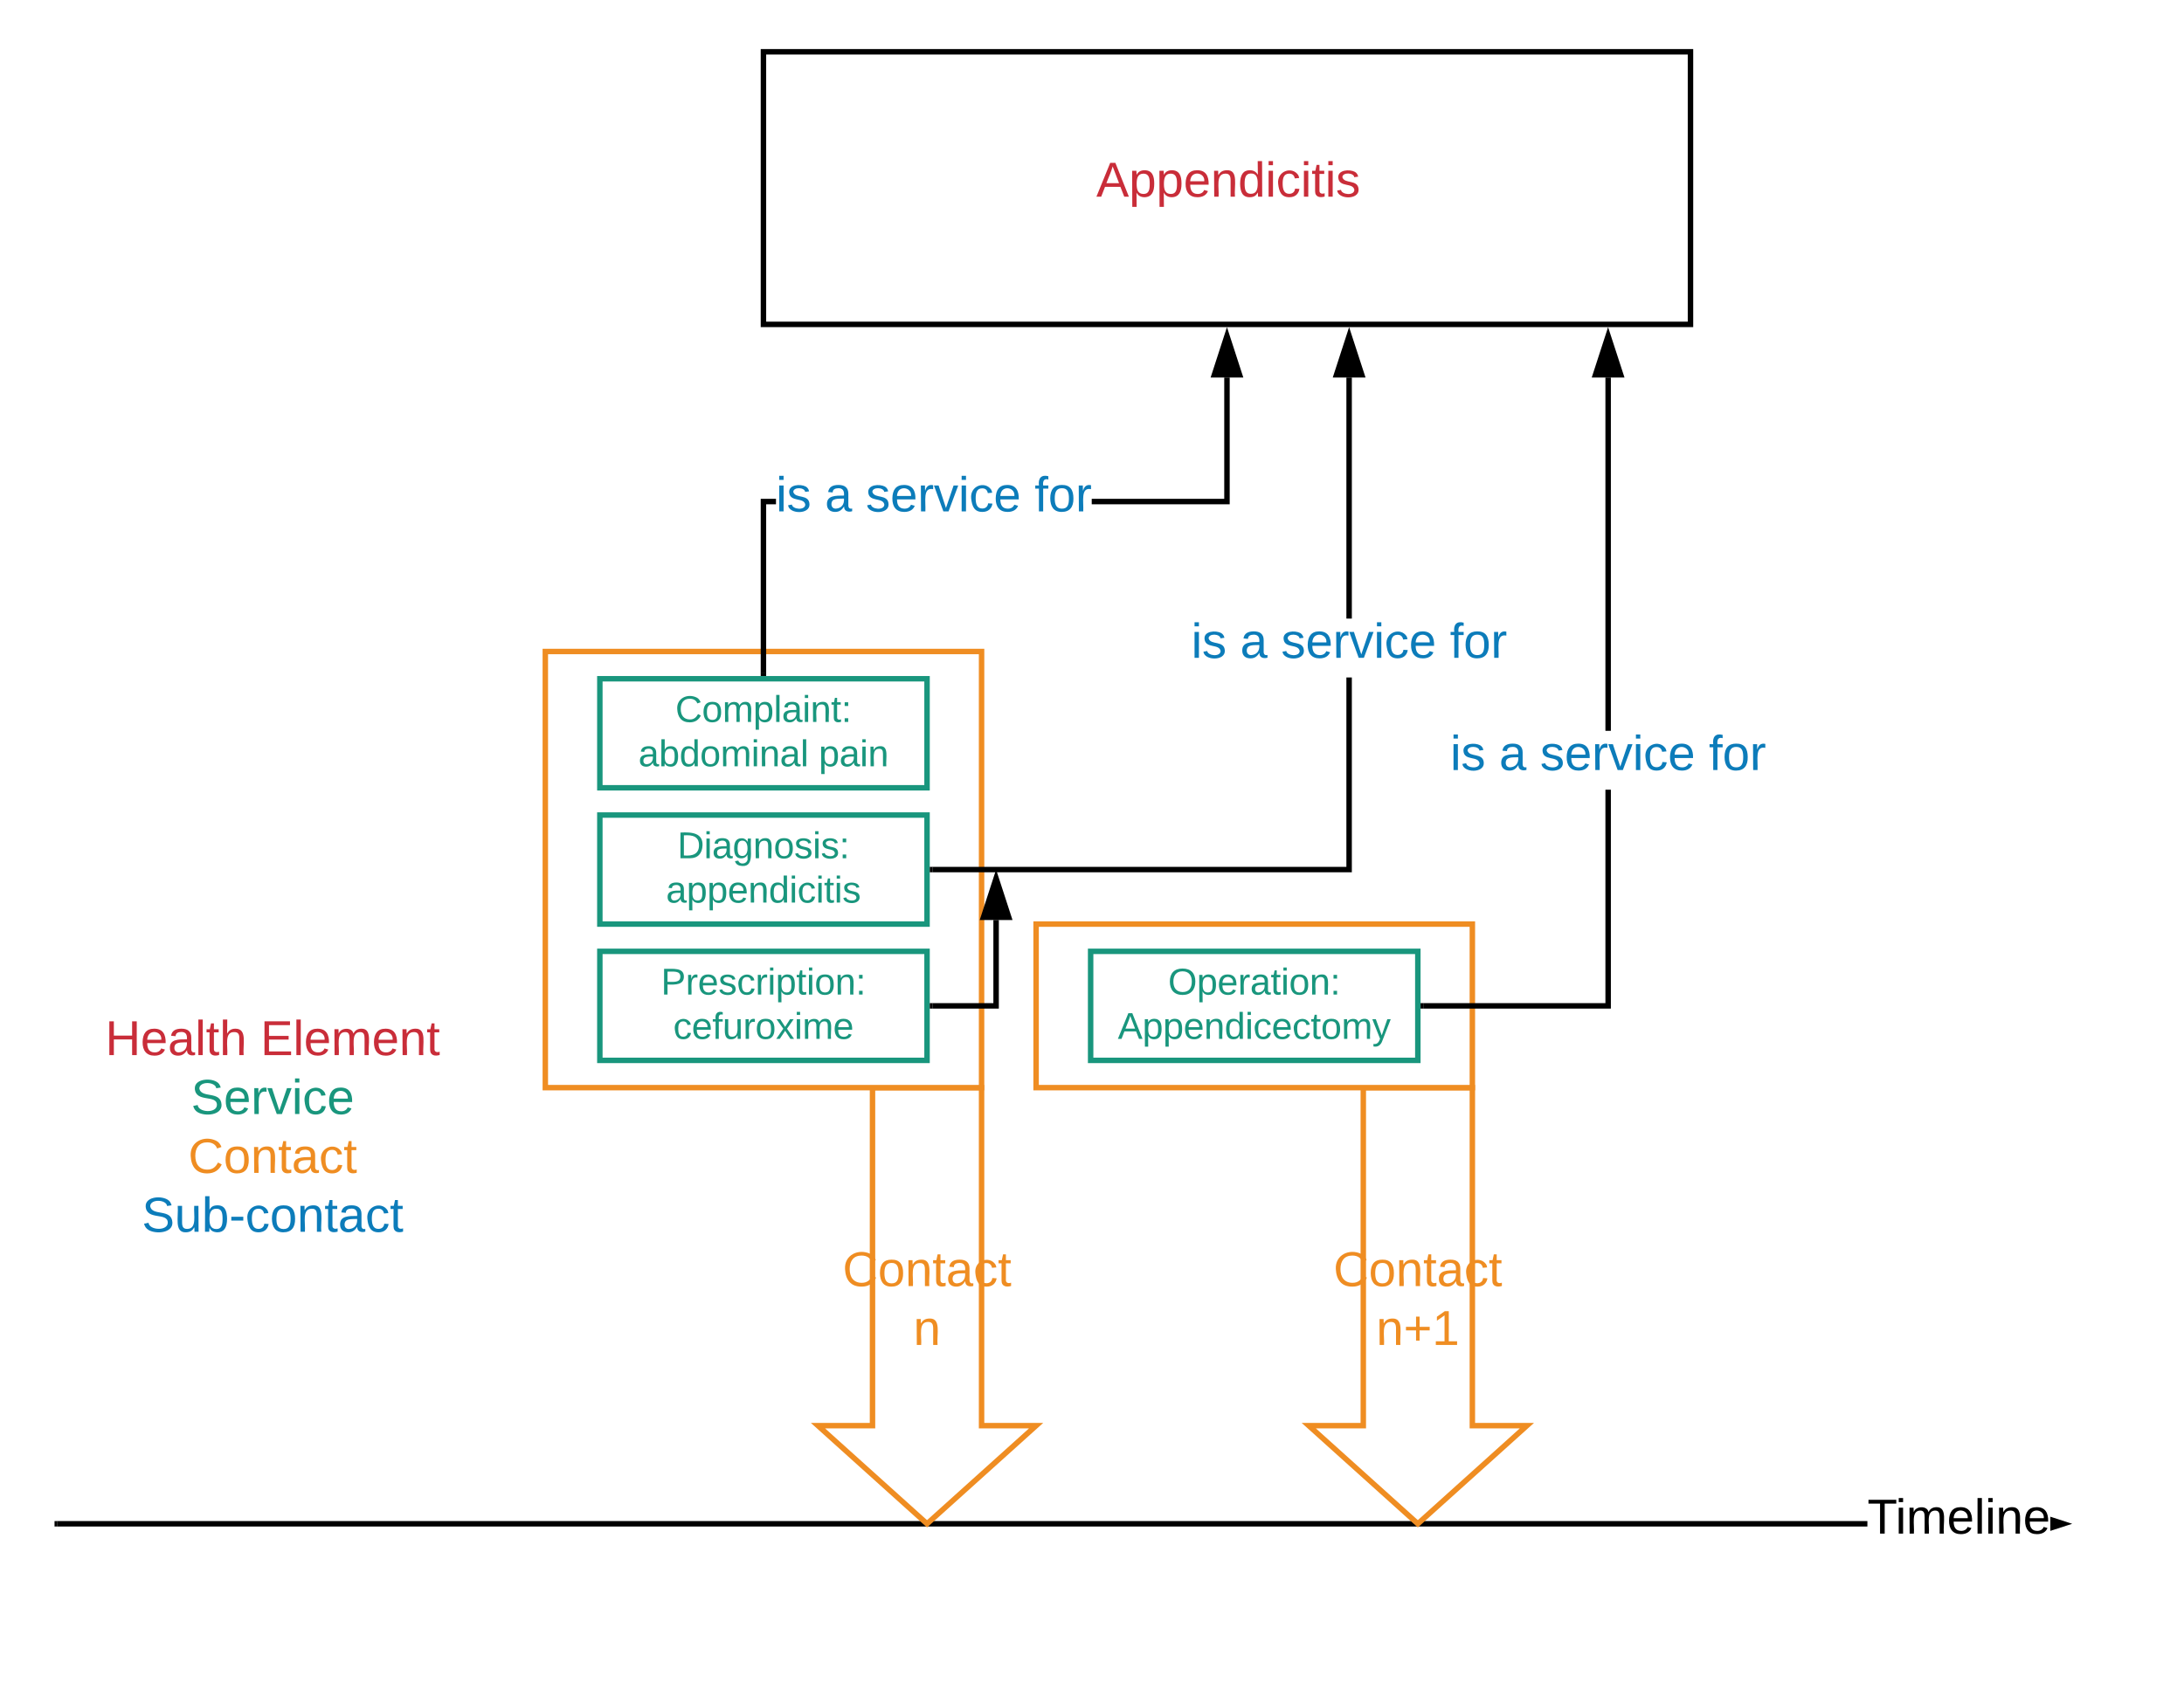 <svg xmlns="http://www.w3.org/2000/svg" xmlns:xlink="http://www.w3.org/1999/xlink" xmlns:lucid="lucid" width="801" height="620"><g transform="translate(0 1259)" lucid:page-tab-id="TeAfj18c61sp"><g class="lucid-layer" lucid:layer-id="tlu8379tpg_A" display="block"><path d="M20-901.33h160v120H20z" fill="#fff"/><use xlink:href="#a" transform="matrix(1,0,0,1,20,-901.33) translate(18.605 29.4)"/><use xlink:href="#b" transform="matrix(1,0,0,1,20,-901.33) translate(75.505 29.4)"/><use xlink:href="#c" transform="matrix(1,0,0,1,20,-901.33) translate(50.055 51)"/><use xlink:href="#d" transform="matrix(1,0,0,1,20,-901.33) translate(49.03 72.6)"/><use xlink:href="#e" transform="matrix(1,0,0,1,20,-901.33) translate(32.03 94.2)"/><path d="M684.88-699H21v-2h663.88z"/><path d="M21.03-699H20v-2h1.03zM756.76-700l-4.78 1.56v-3.12z"/><path d="M760-700l-8.02 2.6v-2.1l1.55-.5-1.55-.5v-2.1z"/><use xlink:href="#f" transform="matrix(1,0,0,1,684.877,-710.8) translate(0 14.4)"/><path d="M360-860v124h20l-40 36-40-36h20v-124z" stroke="#ef8d22" stroke-width="2" fill="#fff"/><use xlink:href="#g" transform="matrix(1,0,0,1,305,-855) translate(4.025 67.8)"/><use xlink:href="#h" transform="matrix(1,0,0,1,305,-855) translate(30 89.4)"/><path d="M540-860v124h20l-40 36-40-36h20v-124z" stroke="#ef8d22" stroke-width="2" fill="#fff"/><use xlink:href="#g" transform="matrix(1,-2.4492935982947064e-16,2.4492935982947064e-16,1,485,-855) translate(4.025 67.8)"/><use xlink:href="#i" transform="matrix(1,-2.4492935982947064e-16,2.4492935982947064e-16,1,485,-855) translate(19.75 89.4)"/><path d="M200-1020h160v160H200z" stroke="#ef8d22" stroke-width="2" fill="#fff"/><path d="M280-1240h340v100H280z" stroke="#000" stroke-width="2" fill="#fff"/><use xlink:href="#j" transform="matrix(1,0,0,1,285,-1235) translate(117.075 48.15)"/><path d="M220-1010h120v40H220z" stroke="#19967d" stroke-width="2" fill="#fff"/><use xlink:href="#k" transform="matrix(1,0,0,1,225,-1005) translate(22.693 10.844)"/><use xlink:href="#l" transform="matrix(1,0,0,1,225,-1005) translate(9.137 27.111)"/><use xlink:href="#m" transform="matrix(1,0,0,1,225,-1005) translate(75.296 27.111)"/><use xlink:href="#n" transform="matrix(1,0,0,1,225,-1005) translate(55 43.378)"/><path d="M220-960h120v40H220z" stroke="#19967d" stroke-width="2" fill="#fff"/><use xlink:href="#o" transform="matrix(1,0,0,1,225,-955) translate(23.427 10.844)"/><use xlink:href="#p" transform="matrix(1,0,0,1,225,-955) translate(19.285 27.111)"/><use xlink:href="#q" transform="matrix(1,0,0,1,225,-955) translate(55 43.378)"/><use xlink:href="#n" transform="matrix(1,0,0,1,225,-955) translate(55 59.644)"/><path d="M284.6-1074H281v62h-2v-64h5.6zm166.4 0h-50.6v-2H449v-44.5h2z"/><path d="M281-1011h-2v-1.03h2zM454.64-1121.5h-9.28l4.64-14.26z"/><path d="M456-1120.5h-12l6-18.5zm-9.26-2h6.52l-3.26-10.03z"/><use xlink:href="#r" transform="matrix(1,0,0,1,284.589,-1085.8) translate(0 14.4)"/><use xlink:href="#s" transform="matrix(1,0,0,1,284.589,-1085.8) translate(17.95 14.4)"/><use xlink:href="#t" transform="matrix(1,0,0,1,284.589,-1085.8) translate(32.95 14.4)"/><use xlink:href="#u" transform="matrix(1,0,0,1,284.589,-1085.8) translate(94.85 14.4)"/><path d="M495.8-939H342v-2h151.8v-69.48h2zm0-93.08h-2v-88.42h2z"/><path d="M342.03-939H341v-2h1.03zM499.45-1121.5h-9.27l4.63-14.26z"/><path d="M500.82-1120.5H488.8l6-18.5zm-9.27-2h6.52l-3.26-10.03z"/><g><use xlink:href="#r" transform="matrix(1,0,0,1,436.913,-1032.078) translate(0 14.4)"/><use xlink:href="#s" transform="matrix(1,0,0,1,436.913,-1032.078) translate(17.95 14.4)"/><use xlink:href="#t" transform="matrix(1,0,0,1,436.913,-1032.078) translate(32.95 14.4)"/><use xlink:href="#u" transform="matrix(1,0,0,1,436.913,-1032.078) translate(94.85 14.4)"/></g><path d="M380-920h160v60H380z" stroke="#ef8d22" stroke-width="2" fill="#fff"/><path d="M400-910h120v40H400z" stroke="#19967d" stroke-width="2" fill="#fff"/><g><use xlink:href="#v" transform="matrix(1,0,0,1,405,-905) translate(23.408 10.844)"/><use xlink:href="#w" transform="matrix(1,0,0,1,405,-905) translate(4.957 27.111)"/><use xlink:href="#n" transform="matrix(1,0,0,1,405,-905) translate(55 43.378)"/></g><path d="M590.8-889H522v-2h66.8v-78.3h2zm0-101.9h-2v-129.6h2z"/><path d="M522.03-889H521v-2h1.03zM594.43-1121.5h-9.28l4.64-14.26z"/><path d="M595.8-1120.5h-12.02l6-18.5zm-9.27-2h6.52l-3.26-10.03z"/><g><use xlink:href="#r" transform="matrix(1,0,0,1,531.89,-990.905) translate(0 14.4)"/><use xlink:href="#s" transform="matrix(1,0,0,1,531.89,-990.905) translate(17.95 14.4)"/><use xlink:href="#t" transform="matrix(1,0,0,1,531.89,-990.905) translate(32.95 14.4)"/><use xlink:href="#u" transform="matrix(1,0,0,1,531.89,-990.905) translate(94.85 14.4)"/></g><path d="M220-910h120v40H220z" stroke="#19967d" stroke-width="2" fill="#fff"/><g><use xlink:href="#x" transform="matrix(1,0,0,1,225,-905) translate(17.421 10.844)"/><use xlink:href="#y" transform="matrix(1,0,0,1,225,-905) translate(21.921 27.111)"/><use xlink:href="#q" transform="matrix(1,0,0,1,225,-905) translate(55 43.378)"/><use xlink:href="#n" transform="matrix(1,0,0,1,225,-905) translate(55 59.644)"/></g><path d="M342-890h23.33v-31.5" stroke="#000" stroke-width="2" fill="none"/><path d="M342.03-889H341v-2h1.03z"/><path d="M365.33-936.76l4.64 14.26h-9.27z" stroke="#000" stroke-width="2"/></g><defs><path fill="#c92d39" d="M197 0v-115H63V0H30v-248h33v105h134v-105h34V0h-34" id="z"/><path fill="#c92d39" d="M100-194c63 0 86 42 84 106H49c0 40 14 67 53 68 26 1 43-12 49-29l28 8c-11 28-37 45-77 45C44 4 14-33 15-96c1-61 26-98 85-98zm52 81c6-60-76-77-97-28-3 7-6 17-6 28h103" id="A"/><path fill="#c92d39" d="M141-36C126-15 110 5 73 4 37 3 15-17 15-53c-1-64 63-63 125-63 3-35-9-54-41-54-24 1-41 7-42 31l-33-3c5-37 33-52 76-52 45 0 72 20 72 64v82c-1 20 7 32 28 27v20c-31 9-61-2-59-35zM48-53c0 20 12 33 32 33 41-3 63-29 60-74-43 2-92-5-92 41" id="B"/><path fill="#c92d39" d="M24 0v-261h32V0H24" id="C"/><path fill="#c92d39" d="M59-47c-2 24 18 29 38 22v24C64 9 27 4 27-40v-127H5v-23h24l9-43h21v43h35v23H59v120" id="D"/><path fill="#c92d39" d="M106-169C34-169 62-67 57 0H25v-261h32l-1 103c12-21 28-36 61-36 89 0 53 116 60 194h-32v-121c2-32-8-49-39-48" id="E"/><g id="a"><use transform="matrix(0.05,0,0,0.05,0,0)" xlink:href="#z"/><use transform="matrix(0.05,0,0,0.05,12.95,0)" xlink:href="#A"/><use transform="matrix(0.05,0,0,0.05,22.95,0)" xlink:href="#B"/><use transform="matrix(0.05,0,0,0.05,32.95,0)" xlink:href="#C"/><use transform="matrix(0.05,0,0,0.05,36.9,0)" xlink:href="#D"/><use transform="matrix(0.05,0,0,0.05,41.9,0)" xlink:href="#E"/></g><path fill="#c92d39" d="M30 0v-248h187v28H63v79h144v27H63v87h162V0H30" id="F"/><path fill="#c92d39" d="M210-169c-67 3-38 105-44 169h-31v-121c0-29-5-50-35-48C34-165 62-65 56 0H25l-1-190h30c1 10-1 24 2 32 10-44 99-50 107 0 11-21 27-35 58-36 85-2 47 119 55 194h-31v-121c0-29-5-49-35-48" id="G"/><path fill="#c92d39" d="M117-194c89-4 53 116 60 194h-32v-121c0-31-8-49-39-48C34-167 62-67 57 0H25l-1-190h30c1 10-1 24 2 32 11-22 29-35 61-36" id="H"/><g id="b"><use transform="matrix(0.05,0,0,0.05,0,0)" xlink:href="#F"/><use transform="matrix(0.05,0,0,0.05,12,0)" xlink:href="#C"/><use transform="matrix(0.05,0,0,0.05,15.95,0)" xlink:href="#A"/><use transform="matrix(0.05,0,0,0.05,25.95,0)" xlink:href="#G"/><use transform="matrix(0.05,0,0,0.05,40.9,0)" xlink:href="#A"/><use transform="matrix(0.05,0,0,0.05,50.9,0)" xlink:href="#H"/><use transform="matrix(0.05,0,0,0.05,60.9,0)" xlink:href="#D"/></g><path fill="#19967d" d="M185-189c-5-48-123-54-124 2 14 75 158 14 163 119 3 78-121 87-175 55-17-10-28-26-33-46l33-7c5 56 141 63 141-1 0-78-155-14-162-118-5-82 145-84 179-34 5 7 8 16 11 25" id="I"/><path fill="#19967d" d="M100-194c63 0 86 42 84 106H49c0 40 14 67 53 68 26 1 43-12 49-29l28 8c-11 28-37 45-77 45C44 4 14-33 15-96c1-61 26-98 85-98zm52 81c6-60-76-77-97-28-3 7-6 17-6 28h103" id="J"/><path fill="#19967d" d="M114-163C36-179 61-72 57 0H25l-1-190h30c1 12-1 29 2 39 6-27 23-49 58-41v29" id="K"/><path fill="#19967d" d="M108 0H70L1-190h34L89-25l56-165h34" id="L"/><path fill="#19967d" d="M24-231v-30h32v30H24zM24 0v-190h32V0H24" id="M"/><path fill="#19967d" d="M96-169c-40 0-48 33-48 73s9 75 48 75c24 0 41-14 43-38l32 2c-6 37-31 61-74 61-59 0-76-41-82-99-10-93 101-131 147-64 4 7 5 14 7 22l-32 3c-4-21-16-35-41-35" id="N"/><g id="c"><use transform="matrix(0.05,0,0,0.05,0,0)" xlink:href="#I"/><use transform="matrix(0.05,0,0,0.05,12,0)" xlink:href="#J"/><use transform="matrix(0.05,0,0,0.05,22,0)" xlink:href="#K"/><use transform="matrix(0.05,0,0,0.05,27.95,0)" xlink:href="#L"/><use transform="matrix(0.05,0,0,0.05,36.95,0)" xlink:href="#M"/><use transform="matrix(0.05,0,0,0.05,40.9,0)" xlink:href="#N"/><use transform="matrix(0.05,0,0,0.05,49.9,0)" xlink:href="#J"/></g><path fill="#ef8d22" d="M212-179c-10-28-35-45-73-45-59 0-87 40-87 99 0 60 29 101 89 101 43 0 62-24 78-52l27 14C228-24 195 4 139 4 59 4 22-46 18-125c-6-104 99-153 187-111 19 9 31 26 39 46" id="O"/><path fill="#ef8d22" d="M100-194c62-1 85 37 85 99 1 63-27 99-86 99S16-35 15-95c0-66 28-99 85-99zM99-20c44 1 53-31 53-75 0-43-8-75-51-75s-53 32-53 75 10 74 51 75" id="P"/><path fill="#ef8d22" d="M117-194c89-4 53 116 60 194h-32v-121c0-31-8-49-39-48C34-167 62-67 57 0H25l-1-190h30c1 10-1 24 2 32 11-22 29-35 61-36" id="Q"/><path fill="#ef8d22" d="M59-47c-2 24 18 29 38 22v24C64 9 27 4 27-40v-127H5v-23h24l9-43h21v43h35v23H59v120" id="R"/><path fill="#ef8d22" d="M141-36C126-15 110 5 73 4 37 3 15-17 15-53c-1-64 63-63 125-63 3-35-9-54-41-54-24 1-41 7-42 31l-33-3c5-37 33-52 76-52 45 0 72 20 72 64v82c-1 20 7 32 28 27v20c-31 9-61-2-59-35zM48-53c0 20 12 33 32 33 41-3 63-29 60-74-43 2-92-5-92 41" id="S"/><path fill="#ef8d22" d="M96-169c-40 0-48 33-48 73s9 75 48 75c24 0 41-14 43-38l32 2c-6 37-31 61-74 61-59 0-76-41-82-99-10-93 101-131 147-64 4 7 5 14 7 22l-32 3c-4-21-16-35-41-35" id="T"/><g id="d"><use transform="matrix(0.05,0,0,0.05,0,0)" xlink:href="#O"/><use transform="matrix(0.05,0,0,0.05,12.95,0)" xlink:href="#P"/><use transform="matrix(0.05,0,0,0.05,22.95,0)" xlink:href="#Q"/><use transform="matrix(0.05,0,0,0.05,32.95,0)" xlink:href="#R"/><use transform="matrix(0.05,0,0,0.05,37.95,0)" xlink:href="#S"/><use transform="matrix(0.05,0,0,0.05,47.95,0)" xlink:href="#T"/><use transform="matrix(0.05,0,0,0.05,56.95,0)" xlink:href="#R"/></g><path fill="#0c7cba" d="M185-189c-5-48-123-54-124 2 14 75 158 14 163 119 3 78-121 87-175 55-17-10-28-26-33-46l33-7c5 56 141 63 141-1 0-78-155-14-162-118-5-82 145-84 179-34 5 7 8 16 11 25" id="U"/><path fill="#0c7cba" d="M84 4C-5 8 30-112 23-190h32v120c0 31 7 50 39 49 72-2 45-101 50-169h31l1 190h-30c-1-10 1-25-2-33-11 22-28 36-60 37" id="V"/><path fill="#0c7cba" d="M115-194c53 0 69 39 70 98 0 66-23 100-70 100C84 3 66-7 56-30L54 0H23l1-261h32v101c10-23 28-34 59-34zm-8 174c40 0 45-34 45-75 0-40-5-75-45-74-42 0-51 32-51 76 0 43 10 73 51 73" id="W"/><path fill="#0c7cba" d="M16-82v-28h88v28H16" id="X"/><path fill="#0c7cba" d="M96-169c-40 0-48 33-48 73s9 75 48 75c24 0 41-14 43-38l32 2c-6 37-31 61-74 61-59 0-76-41-82-99-10-93 101-131 147-64 4 7 5 14 7 22l-32 3c-4-21-16-35-41-35" id="Y"/><path fill="#0c7cba" d="M100-194c62-1 85 37 85 99 1 63-27 99-86 99S16-35 15-95c0-66 28-99 85-99zM99-20c44 1 53-31 53-75 0-43-8-75-51-75s-53 32-53 75 10 74 51 75" id="Z"/><path fill="#0c7cba" d="M117-194c89-4 53 116 60 194h-32v-121c0-31-8-49-39-48C34-167 62-67 57 0H25l-1-190h30c1 10-1 24 2 32 11-22 29-35 61-36" id="aa"/><path fill="#0c7cba" d="M59-47c-2 24 18 29 38 22v24C64 9 27 4 27-40v-127H5v-23h24l9-43h21v43h35v23H59v120" id="ab"/><path fill="#0c7cba" d="M141-36C126-15 110 5 73 4 37 3 15-17 15-53c-1-64 63-63 125-63 3-35-9-54-41-54-24 1-41 7-42 31l-33-3c5-37 33-52 76-52 45 0 72 20 72 64v82c-1 20 7 32 28 27v20c-31 9-61-2-59-35zM48-53c0 20 12 33 32 33 41-3 63-29 60-74-43 2-92-5-92 41" id="ac"/><g id="e"><use transform="matrix(0.05,0,0,0.05,0,0)" xlink:href="#U"/><use transform="matrix(0.05,0,0,0.05,12,0)" xlink:href="#V"/><use transform="matrix(0.05,0,0,0.05,22,0)" xlink:href="#W"/><use transform="matrix(0.05,0,0,0.05,32,0)" xlink:href="#X"/><use transform="matrix(0.05,0,0,0.05,37.95,0)" xlink:href="#Y"/><use transform="matrix(0.05,0,0,0.05,46.95,0)" xlink:href="#Z"/><use transform="matrix(0.05,0,0,0.05,56.95,0)" xlink:href="#aa"/><use transform="matrix(0.05,0,0,0.05,66.95,0)" xlink:href="#ab"/><use transform="matrix(0.05,0,0,0.05,71.95,0)" xlink:href="#ac"/><use transform="matrix(0.05,0,0,0.05,81.95,0)" xlink:href="#Y"/><use transform="matrix(0.05,0,0,0.05,90.95,0)" xlink:href="#ab"/></g><path d="M127-220V0H93v-220H8v-28h204v28h-85" id="ad"/><path d="M24-231v-30h32v30H24zM24 0v-190h32V0H24" id="ae"/><path d="M210-169c-67 3-38 105-44 169h-31v-121c0-29-5-50-35-48C34-165 62-65 56 0H25l-1-190h30c1 10-1 24 2 32 10-44 99-50 107 0 11-21 27-35 58-36 85-2 47 119 55 194h-31v-121c0-29-5-49-35-48" id="af"/><path d="M100-194c63 0 86 42 84 106H49c0 40 14 67 53 68 26 1 43-12 49-29l28 8c-11 28-37 45-77 45C44 4 14-33 15-96c1-61 26-98 85-98zm52 81c6-60-76-77-97-28-3 7-6 17-6 28h103" id="ag"/><path d="M24 0v-261h32V0H24" id="ah"/><path d="M117-194c89-4 53 116 60 194h-32v-121c0-31-8-49-39-48C34-167 62-67 57 0H25l-1-190h30c1 10-1 24 2 32 11-22 29-35 61-36" id="ai"/><g id="f"><use transform="matrix(0.05,0,0,0.05,0,0)" xlink:href="#ad"/><use transform="matrix(0.05,0,0,0.05,10.3,0)" xlink:href="#ae"/><use transform="matrix(0.05,0,0,0.05,14.25,0)" xlink:href="#af"/><use transform="matrix(0.05,0,0,0.05,29.2,0)" xlink:href="#ag"/><use transform="matrix(0.05,0,0,0.05,39.2,0)" xlink:href="#ah"/><use transform="matrix(0.05,0,0,0.05,43.15,0)" xlink:href="#ae"/><use transform="matrix(0.05,0,0,0.05,47.1,0)" xlink:href="#ai"/><use transform="matrix(0.05,0,0,0.05,57.1,0)" xlink:href="#ag"/></g><g id="g"><use transform="matrix(0.05,0,0,0.05,0,0)" xlink:href="#O"/><use transform="matrix(0.05,0,0,0.05,12.95,0)" xlink:href="#P"/><use transform="matrix(0.05,0,0,0.05,22.95,0)" xlink:href="#Q"/><use transform="matrix(0.05,0,0,0.05,32.95,0)" xlink:href="#R"/><use transform="matrix(0.05,0,0,0.05,37.95,0)" xlink:href="#S"/><use transform="matrix(0.05,0,0,0.05,47.95,0)" xlink:href="#T"/><use transform="matrix(0.05,0,0,0.05,56.95,0)" xlink:href="#R"/></g><use transform="matrix(0.05,0,0,0.05,0,0)" xlink:href="#Q" id="h"/><path fill="#ef8d22" d="M118-107v75H92v-75H18v-26h74v-75h26v75h74v26h-74" id="aj"/><path fill="#ef8d22" d="M27 0v-27h64v-190l-56 39v-29l58-41h29v221h61V0H27" id="ak"/><g id="i"><use transform="matrix(0.05,0,0,0.05,0,0)" xlink:href="#Q"/><use transform="matrix(0.05,0,0,0.05,10,0)" xlink:href="#aj"/><use transform="matrix(0.05,0,0,0.05,20.5,0)" xlink:href="#ak"/></g><path fill="#c92d39" d="M205 0l-28-72H64L36 0H1l101-248h38L239 0h-34zm-38-99l-47-123c-12 45-31 82-46 123h93" id="al"/><path fill="#c92d39" d="M115-194c55 1 70 41 70 98S169 2 115 4C84 4 66-9 55-30l1 105H24l-1-265h31l2 30c10-21 28-34 59-34zm-8 174c40 0 45-34 45-75s-6-73-45-74c-42 0-51 32-51 76 0 43 10 73 51 73" id="am"/><path fill="#c92d39" d="M85-194c31 0 48 13 60 33l-1-100h32l1 261h-30c-2-10 0-23-3-31C134-8 116 4 85 4 32 4 16-35 15-94c0-66 23-100 70-100zm9 24c-40 0-46 34-46 75 0 40 6 74 45 74 42 0 51-32 51-76 0-42-9-74-50-73" id="an"/><path fill="#c92d39" d="M24-231v-30h32v30H24zM24 0v-190h32V0H24" id="ao"/><path fill="#c92d39" d="M96-169c-40 0-48 33-48 73s9 75 48 75c24 0 41-14 43-38l32 2c-6 37-31 61-74 61-59 0-76-41-82-99-10-93 101-131 147-64 4 7 5 14 7 22l-32 3c-4-21-16-35-41-35" id="ap"/><path fill="#c92d39" d="M135-143c-3-34-86-38-87 0 15 53 115 12 119 90S17 21 10-45l28-5c4 36 97 45 98 0-10-56-113-15-118-90-4-57 82-63 122-42 12 7 21 19 24 35" id="aq"/><g id="j"><use transform="matrix(0.05,0,0,0.05,0,0)" xlink:href="#al"/><use transform="matrix(0.05,0,0,0.05,12,0)" xlink:href="#am"/><use transform="matrix(0.05,0,0,0.05,22,0)" xlink:href="#am"/><use transform="matrix(0.05,0,0,0.05,32,0)" xlink:href="#A"/><use transform="matrix(0.05,0,0,0.05,42,0)" xlink:href="#H"/><use transform="matrix(0.05,0,0,0.05,52,0)" xlink:href="#an"/><use transform="matrix(0.05,0,0,0.05,62,0)" xlink:href="#ao"/><use transform="matrix(0.05,0,0,0.05,65.95,0)" xlink:href="#ap"/><use transform="matrix(0.05,0,0,0.05,74.95,0)" xlink:href="#ao"/><use transform="matrix(0.05,0,0,0.05,78.9,0)" xlink:href="#D"/><use transform="matrix(0.05,0,0,0.05,83.9,0)" xlink:href="#ao"/><use transform="matrix(0.05,0,0,0.05,87.85,0)" xlink:href="#aq"/></g><path fill="#19967d" d="M212-179c-10-28-35-45-73-45-59 0-87 40-87 99 0 60 29 101 89 101 43 0 62-24 78-52l27 14C228-24 195 4 139 4 59 4 22-46 18-125c-6-104 99-153 187-111 19 9 31 26 39 46" id="ar"/><path fill="#19967d" d="M100-194c62-1 85 37 85 99 1 63-27 99-86 99S16-35 15-95c0-66 28-99 85-99zM99-20c44 1 53-31 53-75 0-43-8-75-51-75s-53 32-53 75 10 74 51 75" id="as"/><path fill="#19967d" d="M210-169c-67 3-38 105-44 169h-31v-121c0-29-5-50-35-48C34-165 62-65 56 0H25l-1-190h30c1 10-1 24 2 32 10-44 99-50 107 0 11-21 27-35 58-36 85-2 47 119 55 194h-31v-121c0-29-5-49-35-48" id="at"/><path fill="#19967d" d="M115-194c55 1 70 41 70 98S169 2 115 4C84 4 66-9 55-30l1 105H24l-1-265h31l2 30c10-21 28-34 59-34zm-8 174c40 0 45-34 45-75s-6-73-45-74c-42 0-51 32-51 76 0 43 10 73 51 73" id="au"/><path fill="#19967d" d="M24 0v-261h32V0H24" id="av"/><path fill="#19967d" d="M141-36C126-15 110 5 73 4 37 3 15-17 15-53c-1-64 63-63 125-63 3-35-9-54-41-54-24 1-41 7-42 31l-33-3c5-37 33-52 76-52 45 0 72 20 72 64v82c-1 20 7 32 28 27v20c-31 9-61-2-59-35zM48-53c0 20 12 33 32 33 41-3 63-29 60-74-43 2-92-5-92 41" id="aw"/><path fill="#19967d" d="M117-194c89-4 53 116 60 194h-32v-121c0-31-8-49-39-48C34-167 62-67 57 0H25l-1-190h30c1 10-1 24 2 32 11-22 29-35 61-36" id="ax"/><path fill="#19967d" d="M59-47c-2 24 18 29 38 22v24C64 9 27 4 27-40v-127H5v-23h24l9-43h21v43h35v23H59v120" id="ay"/><path fill="#19967d" d="M33-154v-36h34v36H33zM33 0v-36h34V0H33" id="az"/><g id="k"><use transform="matrix(0.038,0,0,0.038,0,0)" xlink:href="#ar"/><use transform="matrix(0.038,0,0,0.038,9.752,0)" xlink:href="#as"/><use transform="matrix(0.038,0,0,0.038,17.283,0)" xlink:href="#at"/><use transform="matrix(0.038,0,0,0.038,28.542,0)" xlink:href="#au"/><use transform="matrix(0.038,0,0,0.038,36.073,0)" xlink:href="#av"/><use transform="matrix(0.038,0,0,0.038,39.048,0)" xlink:href="#aw"/><use transform="matrix(0.038,0,0,0.038,46.578,0)" xlink:href="#M"/><use transform="matrix(0.038,0,0,0.038,49.553,0)" xlink:href="#ax"/><use transform="matrix(0.038,0,0,0.038,57.084,0)" xlink:href="#ay"/><use transform="matrix(0.038,0,0,0.038,60.849,0)" xlink:href="#az"/></g><path fill="#19967d" d="M115-194c53 0 69 39 70 98 0 66-23 100-70 100C84 3 66-7 56-30L54 0H23l1-261h32v101c10-23 28-34 59-34zm-8 174c40 0 45-34 45-75 0-40-5-75-45-74-42 0-51 32-51 76 0 43 10 73 51 73" id="aA"/><path fill="#19967d" d="M85-194c31 0 48 13 60 33l-1-100h32l1 261h-30c-2-10 0-23-3-31C134-8 116 4 85 4 32 4 16-35 15-94c0-66 23-100 70-100zm9 24c-40 0-46 34-46 75 0 40 6 74 45 74 42 0 51-32 51-76 0-42-9-74-50-73" id="aB"/><g id="l"><use transform="matrix(0.038,0,0,0.038,0,0)" xlink:href="#aw"/><use transform="matrix(0.038,0,0,0.038,7.531,0)" xlink:href="#aA"/><use transform="matrix(0.038,0,0,0.038,15.062,0)" xlink:href="#aB"/><use transform="matrix(0.038,0,0,0.038,22.593,0)" xlink:href="#as"/><use transform="matrix(0.038,0,0,0.038,30.123,0)" xlink:href="#at"/><use transform="matrix(0.038,0,0,0.038,41.382,0)" xlink:href="#M"/><use transform="matrix(0.038,0,0,0.038,44.357,0)" xlink:href="#ax"/><use transform="matrix(0.038,0,0,0.038,51.888,0)" xlink:href="#aw"/><use transform="matrix(0.038,0,0,0.038,59.419,0)" xlink:href="#av"/></g><g id="m"><use transform="matrix(0.038,0,0,0.038,0,0)" xlink:href="#au"/><use transform="matrix(0.038,0,0,0.038,7.531,0)" xlink:href="#aw"/><use transform="matrix(0.038,0,0,0.038,15.062,0)" xlink:href="#M"/><use transform="matrix(0.038,0,0,0.038,18.036,0)" xlink:href="#ax"/></g><path fill="#19967d" d="M30-248c118-7 216 8 213 122C240-48 200 0 122 0H30v-248zM63-27c89 8 146-16 146-99s-60-101-146-95v194" id="aC"/><path fill="#19967d" d="M177-190C167-65 218 103 67 71c-23-6-38-20-44-43l32-5c15 47 100 32 89-28v-30C133-14 115 1 83 1 29 1 15-40 15-95c0-56 16-97 71-98 29-1 48 16 59 35 1-10 0-23 2-32h30zM94-22c36 0 50-32 50-73 0-42-14-75-50-75-39 0-46 34-46 75s6 73 46 73" id="aD"/><path fill="#19967d" d="M135-143c-3-34-86-38-87 0 15 53 115 12 119 90S17 21 10-45l28-5c4 36 97 45 98 0-10-56-113-15-118-90-4-57 82-63 122-42 12 7 21 19 24 35" id="aE"/><g id="o"><use transform="matrix(0.038,0,0,0.038,0,0)" xlink:href="#aC"/><use transform="matrix(0.038,0,0,0.038,9.752,0)" xlink:href="#M"/><use transform="matrix(0.038,0,0,0.038,12.727,0)" xlink:href="#aw"/><use transform="matrix(0.038,0,0,0.038,20.258,0)" xlink:href="#aD"/><use transform="matrix(0.038,0,0,0.038,27.789,0)" xlink:href="#ax"/><use transform="matrix(0.038,0,0,0.038,35.32,0)" xlink:href="#as"/><use transform="matrix(0.038,0,0,0.038,42.851,0)" xlink:href="#aE"/><use transform="matrix(0.038,0,0,0.038,49.628,0)" xlink:href="#M"/><use transform="matrix(0.038,0,0,0.038,52.603,0)" xlink:href="#aE"/><use transform="matrix(0.038,0,0,0.038,59.381,0)" xlink:href="#az"/></g><g id="p"><use transform="matrix(0.038,0,0,0.038,0,0)" xlink:href="#aw"/><use transform="matrix(0.038,0,0,0.038,7.531,0)" xlink:href="#au"/><use transform="matrix(0.038,0,0,0.038,15.062,0)" xlink:href="#au"/><use transform="matrix(0.038,0,0,0.038,22.593,0)" xlink:href="#J"/><use transform="matrix(0.038,0,0,0.038,30.123,0)" xlink:href="#ax"/><use transform="matrix(0.038,0,0,0.038,37.654,0)" xlink:href="#aB"/><use transform="matrix(0.038,0,0,0.038,45.185,0)" xlink:href="#M"/><use transform="matrix(0.038,0,0,0.038,48.16,0)" xlink:href="#N"/><use transform="matrix(0.038,0,0,0.038,54.938,0)" xlink:href="#M"/><use transform="matrix(0.038,0,0,0.038,57.912,0)" xlink:href="#ay"/><use transform="matrix(0.038,0,0,0.038,61.678,0)" xlink:href="#M"/><use transform="matrix(0.038,0,0,0.038,64.652,0)" xlink:href="#aE"/></g><path fill="#0c7cba" d="M24-231v-30h32v30H24zM24 0v-190h32V0H24" id="aF"/><path fill="#0c7cba" d="M135-143c-3-34-86-38-87 0 15 53 115 12 119 90S17 21 10-45l28-5c4 36 97 45 98 0-10-56-113-15-118-90-4-57 82-63 122-42 12 7 21 19 24 35" id="aG"/><g id="r"><use transform="matrix(0.05,0,0,0.05,0,0)" xlink:href="#aF"/><use transform="matrix(0.05,0,0,0.05,3.95,0)" xlink:href="#aG"/></g><use transform="matrix(0.05,0,0,0.05,0,0)" xlink:href="#ac" id="s"/><path fill="#0c7cba" d="M100-194c63 0 86 42 84 106H49c0 40 14 67 53 68 26 1 43-12 49-29l28 8c-11 28-37 45-77 45C44 4 14-33 15-96c1-61 26-98 85-98zm52 81c6-60-76-77-97-28-3 7-6 17-6 28h103" id="aH"/><path fill="#0c7cba" d="M114-163C36-179 61-72 57 0H25l-1-190h30c1 12-1 29 2 39 6-27 23-49 58-41v29" id="aI"/><path fill="#0c7cba" d="M108 0H70L1-190h34L89-25l56-165h34" id="aJ"/><g id="t"><use transform="matrix(0.05,0,0,0.05,0,0)" xlink:href="#aG"/><use transform="matrix(0.05,0,0,0.05,9,0)" xlink:href="#aH"/><use transform="matrix(0.05,0,0,0.05,19,0)" xlink:href="#aI"/><use transform="matrix(0.05,0,0,0.05,24.95,0)" xlink:href="#aJ"/><use transform="matrix(0.05,0,0,0.05,33.95,0)" xlink:href="#aF"/><use transform="matrix(0.05,0,0,0.05,37.9,0)" xlink:href="#Y"/><use transform="matrix(0.05,0,0,0.05,46.9,0)" xlink:href="#aH"/></g><path fill="#0c7cba" d="M101-234c-31-9-42 10-38 44h38v23H63V0H32v-167H5v-23h27c-7-52 17-82 69-68v24" id="aK"/><g id="u"><use transform="matrix(0.05,0,0,0.05,0,0)" xlink:href="#aK"/><use transform="matrix(0.05,0,0,0.05,5,0)" xlink:href="#Z"/><use transform="matrix(0.05,0,0,0.05,15,0)" xlink:href="#aI"/></g><path fill="#19967d" d="M140-251c81 0 123 46 123 126C263-46 219 4 140 4 59 4 17-45 17-125s42-126 123-126zm0 227c63 0 89-41 89-101s-29-99-89-99c-61 0-89 39-89 99S79-25 140-24" id="aL"/><g id="v"><use transform="matrix(0.038,0,0,0.038,0,0)" xlink:href="#aL"/><use transform="matrix(0.038,0,0,0.038,10.543,0)" xlink:href="#au"/><use transform="matrix(0.038,0,0,0.038,18.074,0)" xlink:href="#J"/><use transform="matrix(0.038,0,0,0.038,25.605,0)" xlink:href="#K"/><use transform="matrix(0.038,0,0,0.038,30.086,0)" xlink:href="#aw"/><use transform="matrix(0.038,0,0,0.038,37.617,0)" xlink:href="#ay"/><use transform="matrix(0.038,0,0,0.038,41.382,0)" xlink:href="#M"/><use transform="matrix(0.038,0,0,0.038,44.357,0)" xlink:href="#as"/><use transform="matrix(0.038,0,0,0.038,51.888,0)" xlink:href="#ax"/><use transform="matrix(0.038,0,0,0.038,59.419,0)" xlink:href="#az"/></g><path fill="#19967d" d="M205 0l-28-72H64L36 0H1l101-248h38L239 0h-34zm-38-99l-47-123c-12 45-31 82-46 123h93" id="aM"/><path fill="#19967d" d="M179-190L93 31C79 59 56 82 12 73V49c39 6 53-20 64-50L1-190h34L92-34l54-156h33" id="aN"/><g id="w"><use transform="matrix(0.038,0,0,0.038,0,0)" xlink:href="#aM"/><use transform="matrix(0.038,0,0,0.038,9.037,0)" xlink:href="#au"/><use transform="matrix(0.038,0,0,0.038,16.568,0)" xlink:href="#au"/><use transform="matrix(0.038,0,0,0.038,24.099,0)" xlink:href="#J"/><use transform="matrix(0.038,0,0,0.038,31.63,0)" xlink:href="#ax"/><use transform="matrix(0.038,0,0,0.038,39.16,0)" xlink:href="#aB"/><use transform="matrix(0.038,0,0,0.038,46.691,0)" xlink:href="#M"/><use transform="matrix(0.038,0,0,0.038,49.666,0)" xlink:href="#N"/><use transform="matrix(0.038,0,0,0.038,56.444,0)" xlink:href="#J"/><use transform="matrix(0.038,0,0,0.038,63.975,0)" xlink:href="#N"/><use transform="matrix(0.038,0,0,0.038,70.752,0)" xlink:href="#ay"/><use transform="matrix(0.038,0,0,0.038,74.518,0)" xlink:href="#as"/><use transform="matrix(0.038,0,0,0.038,82.049,0)" xlink:href="#at"/><use transform="matrix(0.038,0,0,0.038,93.307,0)" xlink:href="#aN"/></g><path fill="#19967d" d="M30-248c87 1 191-15 191 75 0 78-77 80-158 76V0H30v-248zm33 125c57 0 124 11 124-50 0-59-68-47-124-48v98" id="aO"/><g id="x"><use transform="matrix(0.038,0,0,0.038,0,0)" xlink:href="#aO"/><use transform="matrix(0.038,0,0,0.038,9.037,0)" xlink:href="#K"/><use transform="matrix(0.038,0,0,0.038,13.518,0)" xlink:href="#J"/><use transform="matrix(0.038,0,0,0.038,21.049,0)" xlink:href="#aE"/><use transform="matrix(0.038,0,0,0.038,27.827,0)" xlink:href="#N"/><use transform="matrix(0.038,0,0,0.038,34.604,0)" xlink:href="#K"/><use transform="matrix(0.038,0,0,0.038,39.085,0)" xlink:href="#M"/><use transform="matrix(0.038,0,0,0.038,42.06,0)" xlink:href="#au"/><use transform="matrix(0.038,0,0,0.038,49.591,0)" xlink:href="#ay"/><use transform="matrix(0.038,0,0,0.038,53.356,0)" xlink:href="#M"/><use transform="matrix(0.038,0,0,0.038,56.331,0)" xlink:href="#as"/><use transform="matrix(0.038,0,0,0.038,63.862,0)" xlink:href="#ax"/><use transform="matrix(0.038,0,0,0.038,71.393,0)" xlink:href="#az"/></g><path fill="#19967d" d="M101-234c-31-9-42 10-38 44h38v23H63V0H32v-167H5v-23h27c-7-52 17-82 69-68v24" id="aP"/><path fill="#19967d" d="M84 4C-5 8 30-112 23-190h32v120c0 31 7 50 39 49 72-2 45-101 50-169h31l1 190h-30c-1-10 1-25-2-33-11 22-28 36-60 37" id="aQ"/><path fill="#19967d" d="M141 0L90-78 38 0H4l68-98-65-92h35l48 74 47-74h35l-64 92 68 98h-35" id="aR"/><g id="y"><use transform="matrix(0.038,0,0,0.038,0,0)" xlink:href="#N"/><use transform="matrix(0.038,0,0,0.038,6.778,0)" xlink:href="#J"/><use transform="matrix(0.038,0,0,0.038,14.309,0)" xlink:href="#aP"/><use transform="matrix(0.038,0,0,0.038,18.074,0)" xlink:href="#aQ"/><use transform="matrix(0.038,0,0,0.038,25.605,0)" xlink:href="#K"/><use transform="matrix(0.038,0,0,0.038,30.086,0)" xlink:href="#as"/><use transform="matrix(0.038,0,0,0.038,37.617,0)" xlink:href="#aR"/><use transform="matrix(0.038,0,0,0.038,44.394,0)" xlink:href="#M"/><use transform="matrix(0.038,0,0,0.038,47.369,0)" xlink:href="#at"/><use transform="matrix(0.038,0,0,0.038,58.628,0)" xlink:href="#J"/></g></defs></g></svg>
